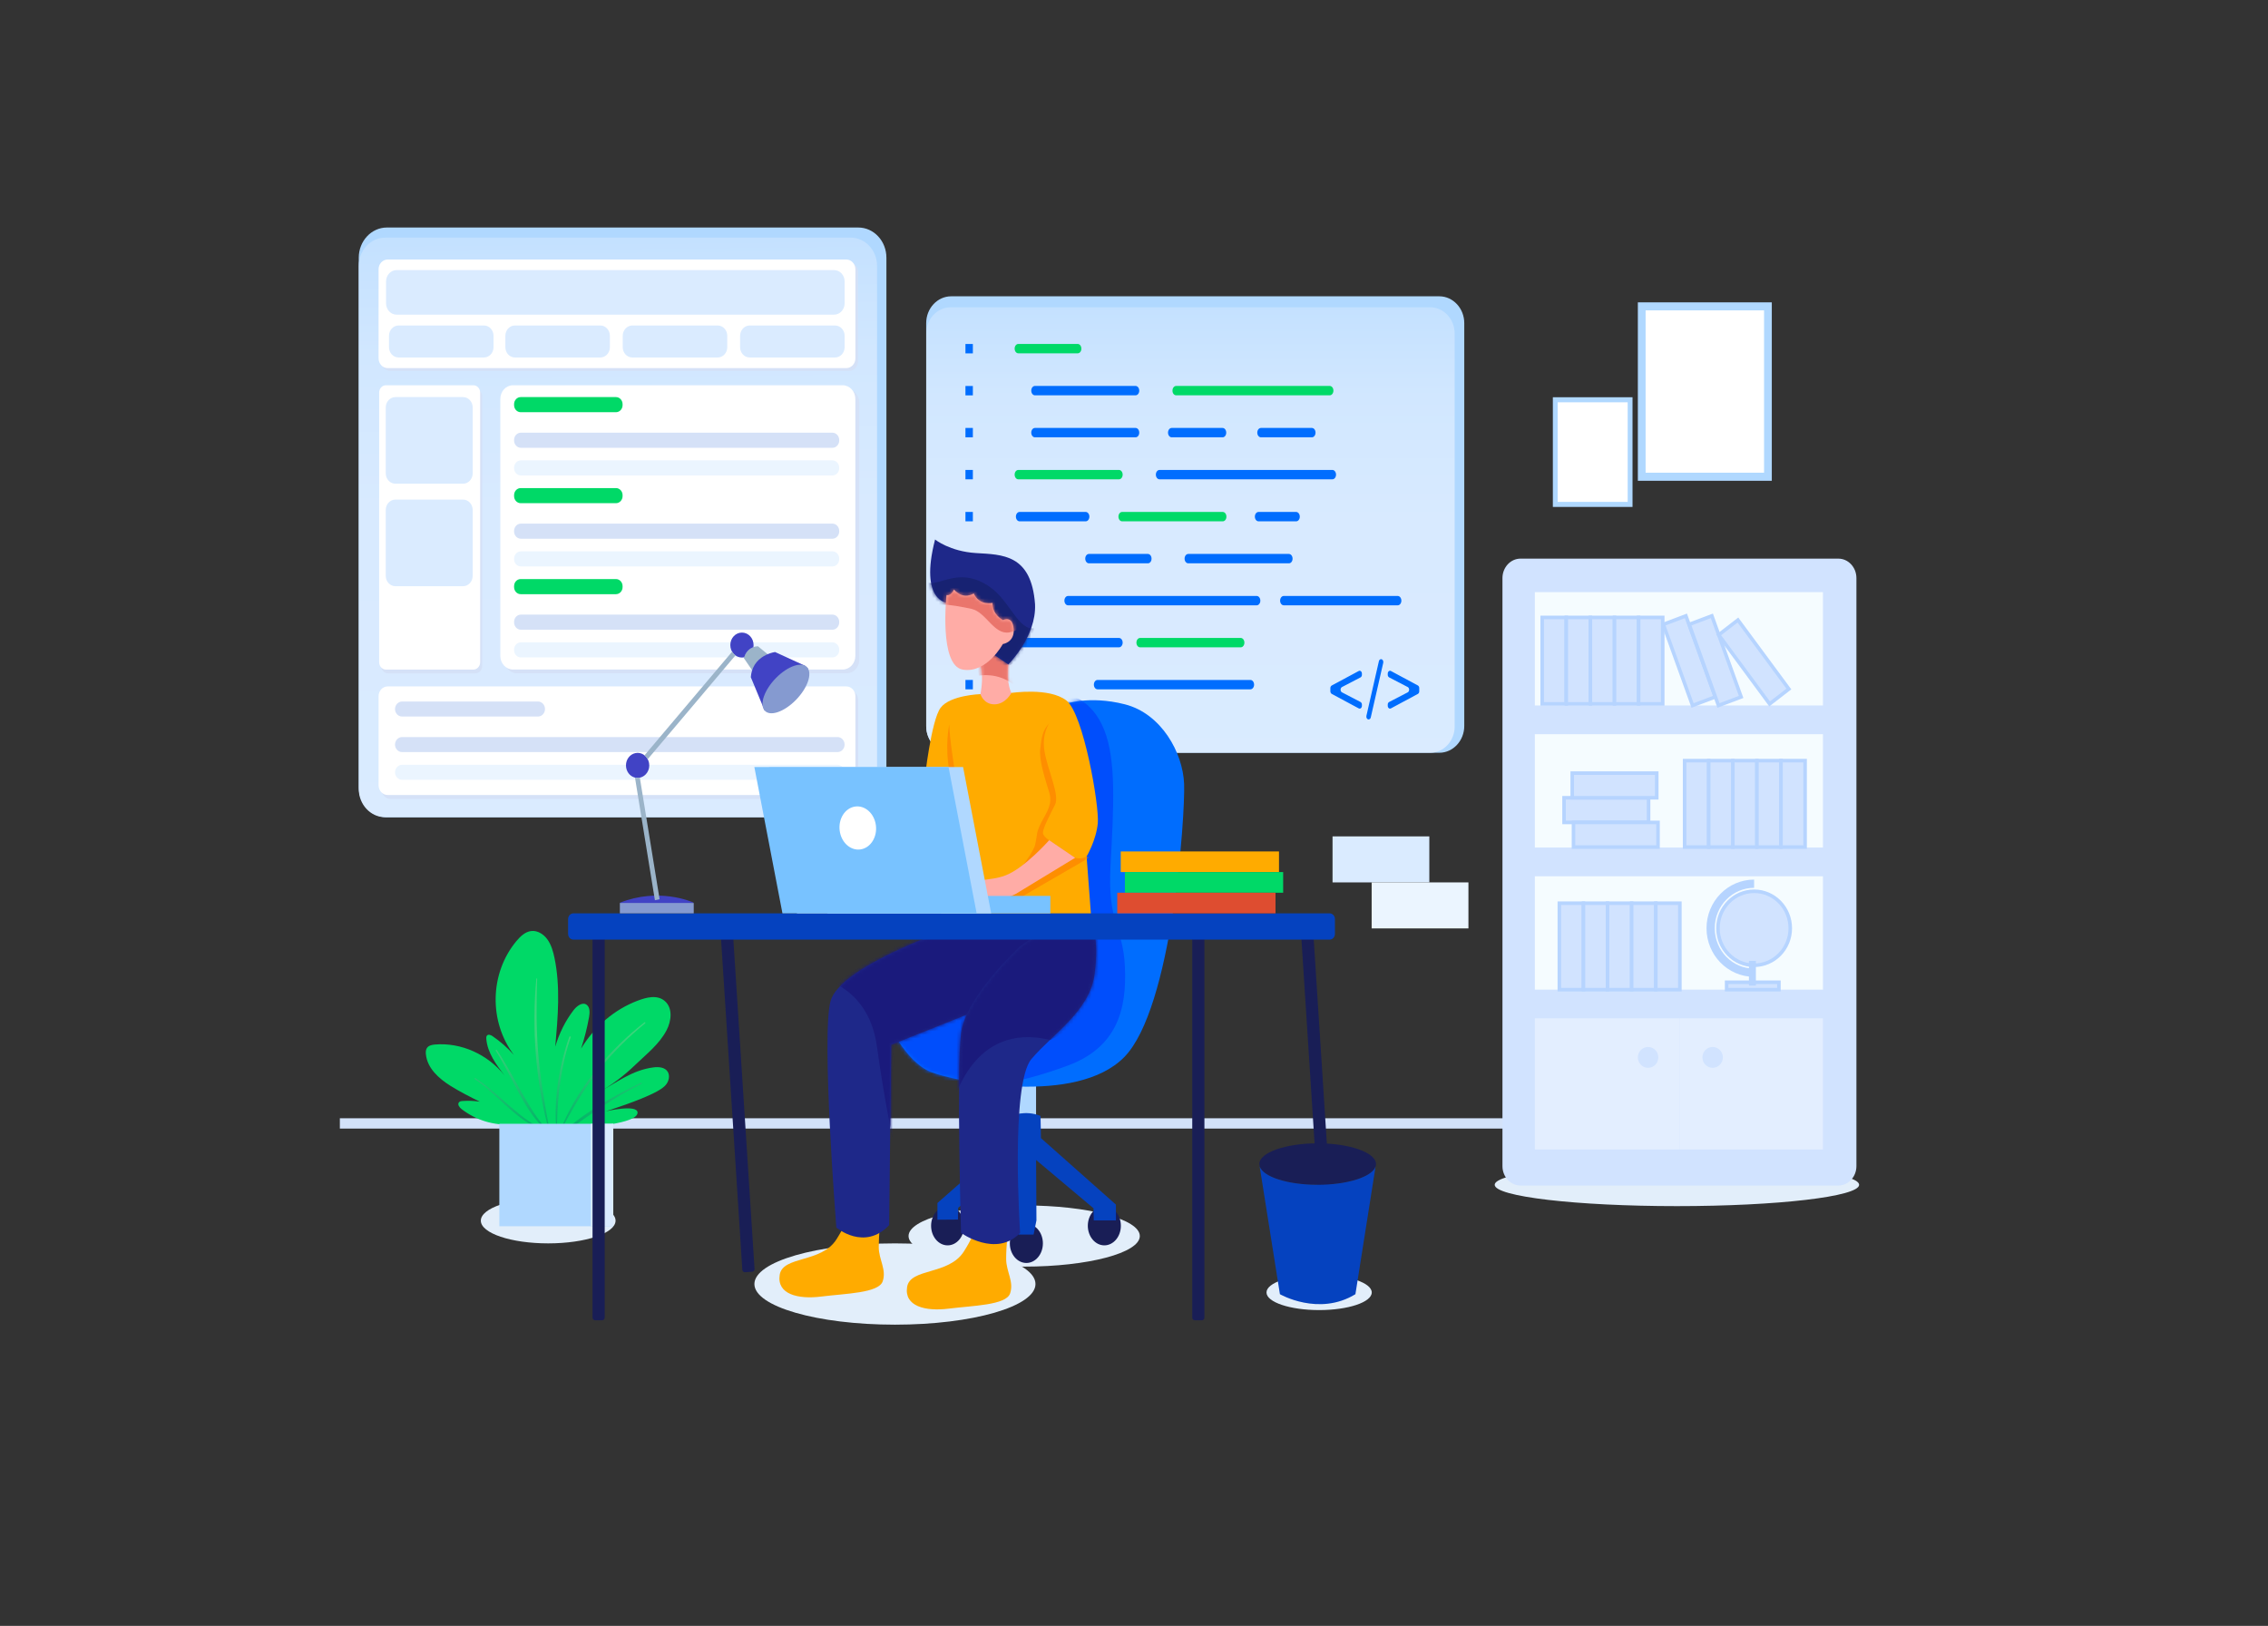 <svg width="639" height="458" viewBox="0 0 639 458" fill="none" xmlns="http://www.w3.org/2000/svg">
<rect x="0" y="0" width="639" height="458" fill="#333333" stroke="none"/>
<path d="M459.957 111.902H437.51V142.802H459.957V111.902Z" fill="#B0D8FF"/>
<path d="M458.592 113.326H438.862V141.378H458.592V113.326Z" fill="white"/>
<path d="M499.198 85.17H461.459V135.433H499.198V85.17Z" fill="#B0D8FF"/>
<path d="M497.014 87.431H463.644V133.158H497.014V87.431Z" fill="white"/>
<path d="M108.999 64.091H241.823C246.192 64.091 249.742 67.893 249.742 72.605V221.704C249.742 226.402 246.206 230.218 241.823 230.218H108.999C104.629 230.218 101.079 226.416 101.079 221.704V72.605C101.079 67.907 104.629 64.091 108.999 64.091Z" fill="#B0D8FF"/>
<path d="M108.507 66.939H239.68C243.789 66.939 247.107 70.52 247.107 74.924V222.218C247.107 226.637 243.776 230.204 239.68 230.204H108.507C104.397 230.204 101.079 226.622 101.079 222.218V74.924C101.079 70.506 104.411 66.939 108.507 66.939Z" fill="url(#paint0_linear_623_83)"/>
<path d="M109.968 73.897H239.174C240.594 73.897 241.741 75.13 241.741 76.656V101.729C241.741 103.256 240.594 104.489 239.174 104.489H109.968C108.548 104.489 107.401 103.256 107.401 101.729V76.656C107.415 75.13 108.562 73.897 109.968 73.897Z" fill="#D5E1F7"/>
<path d="M109.231 73.104H238.437C239.857 73.104 241.004 74.337 241.004 75.864V100.936C241.004 102.463 239.857 103.696 238.437 103.696H109.231C107.811 103.696 106.664 102.463 106.664 100.936V75.849C106.664 74.337 107.811 73.104 109.231 73.104Z" fill="white"/>
<path d="M110.036 194.459H239.243C240.663 194.459 241.81 195.692 241.81 197.219V222.291C241.81 223.818 240.663 225.051 239.243 225.051H110.036C108.616 225.051 107.469 223.818 107.469 222.291V197.219C107.469 195.692 108.616 194.459 110.036 194.459Z" fill="#D5E1F7"/>
<path d="M109.231 193.358H238.437C239.857 193.358 241.004 194.591 241.004 196.118V221.191C241.004 222.717 239.857 223.95 238.437 223.95H109.231C107.811 223.95 106.664 222.717 106.664 221.191V196.118C106.664 194.591 107.811 193.358 109.231 193.358Z" fill="white"/>
<path d="M113.272 197.615H151.585C152.677 197.615 153.551 198.569 153.551 199.729C153.551 200.903 152.664 201.843 151.585 201.843H113.272C112.18 201.843 111.292 200.889 111.292 199.729C111.306 198.569 112.194 197.615 113.272 197.615Z" fill="#D5E1F7"/>
<path d="M113.272 207.627H235.993C237.085 207.627 237.959 208.581 237.959 209.741C237.959 210.915 237.072 211.854 235.993 211.854H113.272C112.18 211.854 111.292 210.9 111.292 209.741C111.306 208.581 112.194 207.627 113.272 207.627Z" fill="#D5E1F7"/>
<path d="M113.272 215.436H235.993C237.085 215.436 237.959 216.39 237.959 217.55C237.959 218.724 237.072 219.664 235.993 219.664H113.272C112.18 219.664 111.292 218.71 111.292 217.55C111.306 216.39 112.194 215.436 113.272 215.436Z" fill="#EBF5FF"/>
<path d="M135.856 111.638V187.619C135.856 188.749 134.996 189.674 133.944 189.674H109.313C108.261 189.674 107.401 188.749 107.401 187.619V111.638C107.401 110.507 108.261 109.582 109.313 109.582H133.944C134.996 109.582 135.856 110.507 135.856 111.638Z" fill="#D5E1F7"/>
<path d="M135.282 110.581V186.562C135.282 187.692 134.422 188.617 133.371 188.617H108.739C107.688 188.617 106.828 187.692 106.828 186.562V110.581C106.828 109.45 107.688 108.525 108.739 108.525H133.371C134.422 108.525 135.282 109.45 135.282 110.581Z" fill="white"/>
<path d="M242.096 113.428V185.813C242.096 187.941 240.499 189.659 238.519 189.659H145.646C143.666 189.659 142.068 187.941 142.068 185.813V113.428C142.068 111.3 143.666 109.582 145.646 109.582H238.519C240.499 109.582 242.096 111.315 242.096 113.428Z" fill="#D5E1F7"/>
<path d="M240.99 112.371V184.756C240.99 186.885 239.393 188.602 237.413 188.602H144.54C142.56 188.602 140.962 186.885 140.962 184.756V112.371C140.962 110.243 142.56 108.525 144.54 108.525H237.413C239.393 108.525 240.99 110.258 240.99 112.371Z" fill="white"/>
<path d="M146.697 111.858H173.554C174.578 111.858 175.411 112.753 175.411 113.854V114.118C175.411 115.219 174.578 116.115 173.554 116.115H146.697C145.673 116.115 144.84 115.219 144.84 114.118V113.854C144.84 112.753 145.673 111.858 146.697 111.858Z" fill="#00D967"/>
<path d="M146.752 121.884H234.532C235.583 121.884 236.444 122.809 236.444 123.939V124.086C236.444 125.216 235.583 126.141 234.532 126.141H146.752C145.7 126.141 144.84 125.216 144.84 124.086V123.939C144.84 122.794 145.7 121.884 146.752 121.884Z" fill="#D5E1F7"/>
<path d="M146.752 129.679H234.532C235.583 129.679 236.444 130.603 236.444 131.734V131.881C236.444 133.011 235.583 133.936 234.532 133.936H146.752C145.7 133.936 144.84 133.011 144.84 131.881V131.734C144.84 130.603 145.7 129.679 146.752 129.679Z" fill="#EBF5FF"/>
<path d="M146.697 137.488H173.554C174.578 137.488 175.411 138.384 175.411 139.484V139.749C175.411 140.85 174.578 141.745 173.554 141.745H146.697C145.673 141.745 144.84 140.85 144.84 139.749V139.484C144.84 138.384 145.673 137.488 146.697 137.488Z" fill="#00D967"/>
<path d="M146.752 147.499H234.532C235.583 147.499 236.444 148.424 236.444 149.555V149.701C236.444 150.832 235.583 151.757 234.532 151.757H146.752C145.7 151.757 144.84 150.832 144.84 149.701V149.555C144.84 148.424 145.7 147.499 146.752 147.499Z" fill="#D5E1F7"/>
<path d="M146.752 155.309H234.532C235.583 155.309 236.444 156.234 236.444 157.364V157.511C236.444 158.641 235.583 159.566 234.532 159.566H146.752C145.7 159.566 144.84 158.641 144.84 157.511V157.364C144.84 156.234 145.7 155.309 146.752 155.309Z" fill="#EBF5FF"/>
<path d="M146.697 163.118H173.554C174.578 163.118 175.411 164.014 175.411 165.115V165.379C175.411 166.48 174.578 167.376 173.554 167.376H146.697C145.673 167.376 144.84 166.48 144.84 165.379V165.115C144.84 163.999 145.673 163.118 146.697 163.118Z" fill="#00D967"/>
<path d="M146.752 173.13H234.532C235.583 173.13 236.444 174.055 236.444 175.185V175.332C236.444 176.462 235.583 177.387 234.532 177.387H146.752C145.7 177.387 144.84 176.462 144.84 175.332V175.185C144.84 174.04 145.7 173.13 146.752 173.13Z" fill="#D5E1F7"/>
<path d="M146.752 180.939H234.532C235.583 180.939 236.444 181.864 236.444 182.994V183.141C236.444 184.272 235.583 185.196 234.532 185.196H146.752C145.7 185.196 144.84 184.272 144.84 183.141V182.994C144.84 181.849 145.7 180.939 146.752 180.939Z" fill="#EBF5FF"/>
<path d="M111.402 111.858H130.462C131.964 111.858 133.18 113.164 133.18 114.779V133.334C133.18 134.949 131.964 136.255 130.462 136.255H111.402C109.9 136.255 108.685 134.949 108.685 133.334V114.779C108.685 113.179 109.9 111.858 111.402 111.858Z" fill="#DAEBFF"/>
<path d="M111.402 140.732H130.462C131.964 140.732 133.18 142.039 133.18 143.653V162.208C133.18 163.823 131.964 165.13 130.462 165.13H111.402C109.9 165.13 108.685 163.823 108.685 162.208V143.653C108.685 142.039 109.9 140.732 111.402 140.732Z" fill="#DAEBFF"/>
<path d="M145.086 91.688H169.13C170.618 91.688 171.834 92.98 171.834 94.595V97.795C171.834 99.395 170.632 100.701 169.13 100.701H145.086C143.598 100.701 142.382 99.409 142.382 97.795V94.595C142.382 92.995 143.584 91.688 145.086 91.688Z" fill="#DAEBFF"/>
<path d="M112.303 91.688H136.347C137.836 91.688 139.051 92.98 139.051 94.595V97.795C139.051 99.395 137.849 100.701 136.347 100.701H112.303C110.815 100.701 109.599 99.409 109.599 97.795V94.595C109.599 92.995 110.801 91.688 112.303 91.688Z" fill="#DAEBFF"/>
<path d="M178.155 91.688H202.2C203.688 91.688 204.903 92.98 204.903 94.595V97.795C204.903 99.395 203.702 100.701 202.2 100.701H178.155C176.667 100.701 175.452 99.409 175.452 97.795V94.595C175.452 92.995 176.667 91.688 178.155 91.688Z" fill="#DAEBFF"/>
<path d="M211.225 91.688H235.269C236.758 91.688 237.973 92.98 237.973 94.595V97.795C237.973 99.395 236.771 100.701 235.269 100.701H211.225C209.737 100.701 208.521 99.409 208.521 97.795V94.595C208.535 92.995 209.737 91.688 211.225 91.688Z" fill="#DAEBFF"/>
<path d="M111.743 76.084H234.996C236.648 76.084 237.973 77.522 237.973 79.284V85.435C237.973 87.211 236.635 88.635 234.996 88.635H111.743C110.091 88.635 108.766 87.196 108.766 85.435V79.299C108.766 77.522 110.091 76.084 111.743 76.084Z" fill="#DAEBFF"/>
<path d="M252.146 373.153C274.014 373.153 291.742 368.026 291.742 361.703C291.742 355.379 274.014 350.253 252.146 350.253C230.277 350.253 212.549 355.379 212.549 361.703C212.549 368.026 230.277 373.153 252.146 373.153Z" fill="#E2EEFA"/>
<path d="M154.452 350.253C164.934 350.253 173.431 347.387 173.431 343.852C173.431 340.318 164.934 337.452 154.452 337.452C143.97 337.452 135.473 340.318 135.473 343.852C135.473 347.387 143.97 350.253 154.452 350.253Z" fill="#E2EEFA"/>
<path d="M288.56 356.8C306.553 356.8 321.138 352.942 321.138 348.183C321.138 343.424 306.553 339.566 288.56 339.566C270.568 339.566 255.982 343.424 255.982 348.183C255.982 352.942 270.568 356.8 288.56 356.8Z" fill="#E2EEFA"/>
<path d="M472.464 339.757C500.817 339.757 523.802 337.069 523.802 333.753C523.802 330.437 500.817 327.749 472.464 327.749C444.11 327.749 421.125 330.437 421.125 333.753C421.125 337.069 444.11 339.757 472.464 339.757Z" fill="#E2EEFA"/>
<path d="M371.658 369.042C379.847 369.042 386.486 366.821 386.486 364.081C386.486 361.34 379.847 359.119 371.658 359.119C363.468 359.119 356.83 361.34 356.83 364.081C356.83 366.821 363.468 369.042 371.658 369.042Z" fill="#E2EEFA"/>
<path d="M500.973 315.007H95.754V317.914H500.973V315.007Z" fill="#D3E2F9"/>
<path d="M428.403 157.364H517.945C520.758 157.364 523.038 159.816 523.038 162.84V328.483C523.038 331.507 520.758 333.958 517.945 333.958H428.403C425.59 333.958 423.31 331.507 423.31 328.483V162.84C423.324 159.816 425.59 157.364 428.403 157.364Z" fill="#D1E3FF"/>
<path d="M473.174 286.867H432.431V323.8H473.174V286.867Z" fill="#E3EEFF"/>
<path d="M513.603 286.867H473.174V323.8H513.603V286.867Z" fill="#E3EEFF"/>
<path d="M513.603 166.803H432.431V198.731H513.603V166.803Z" fill="#F5FCFF"/>
<path d="M513.603 206.819H432.431V238.747H513.603V206.819Z" fill="#F5FCFF"/>
<path d="M513.603 246.85H432.431V278.778H513.603V246.85Z" fill="#F5FCFF"/>
<path d="M464.34 300.797C465.931 300.797 467.221 299.483 467.221 297.861C467.221 296.24 465.931 294.926 464.34 294.926C462.749 294.926 461.459 296.24 461.459 297.861C461.459 299.483 462.749 300.797 464.34 300.797Z" fill="#D1E3FF"/>
<path d="M482.527 300.797C484.118 300.797 485.408 299.483 485.408 297.861C485.408 296.24 484.118 294.926 482.527 294.926C480.936 294.926 479.646 296.24 479.646 297.861C479.646 299.483 480.936 300.797 482.527 300.797Z" fill="#D1E3FF"/>
<path d="M441.292 173.923H434.506V198.276H441.292V173.923Z" fill="#D1E3FF" stroke="#B6D4FF" stroke-miterlimit="10"/>
<path d="M448.078 173.923H441.292V198.276H448.078V173.923Z" fill="#D1E3FF" stroke="#B6D4FF" stroke-miterlimit="10"/>
<path d="M454.878 173.923H448.092V198.276H454.878V173.923Z" fill="#D1E3FF" stroke="#B6D4FF" stroke-miterlimit="10"/>
<path d="M461.664 173.923H454.878V198.276H461.664V173.923Z" fill="#D1E3FF" stroke="#B6D4FF" stroke-miterlimit="10"/>
<path d="M468.463 173.923H461.677V198.276H468.463V173.923Z" fill="#D1E3FF" stroke="#B6D4FF" stroke-miterlimit="10"/>
<path d="M481.421 214.262H474.635V238.615H481.421V214.262Z" fill="#D1E3FF" stroke="#B6D4FF" stroke-miterlimit="10"/>
<path d="M488.207 214.262H481.421V238.615H488.207V214.262Z" fill="#D1E3FF" stroke="#B6D4FF" stroke-miterlimit="10"/>
<path d="M464.477 224.728H440.664V231.672H464.477V224.728Z" fill="#D1E3FF" stroke="#B6D4FF" stroke-miterlimit="10"/>
<path d="M466.784 217.785H442.972V224.728H466.784V217.785Z" fill="#D1E3FF" stroke="#B6D4FF" stroke-miterlimit="10"/>
<path d="M467.139 231.672H443.327V238.615H467.139V231.672Z" fill="#D1E3FF" stroke="#B6D4FF" stroke-miterlimit="10"/>
<path d="M495.006 214.262H488.22V238.615H495.006V214.262Z" fill="#D1E3FF" stroke="#B6D4FF" stroke-miterlimit="10"/>
<path d="M501.792 214.262H495.006V238.615H501.792V214.262Z" fill="#D1E3FF" stroke="#B6D4FF" stroke-miterlimit="10"/>
<path d="M508.578 214.262H501.792V238.615H508.578V214.262Z" fill="#D1E3FF" stroke="#B6D4FF" stroke-miterlimit="10"/>
<path d="M446.126 254.425H439.34V278.778H446.126V254.425Z" fill="#D1E3FF" stroke="#B6D4FF" stroke-miterlimit="10"/>
<path d="M452.912 254.425H446.126V278.778H452.912V254.425Z" fill="#D1E3FF" stroke="#B6D4FF" stroke-miterlimit="10"/>
<path d="M459.711 254.425H452.925V278.778H459.711V254.425Z" fill="#D1E3FF" stroke="#B6D4FF" stroke-miterlimit="10"/>
<path d="M466.497 254.425H459.711V278.778H466.497V254.425Z" fill="#D1E3FF" stroke="#B6D4FF" stroke-miterlimit="10"/>
<path d="M473.297 254.425H466.511V278.778H473.297V254.425Z" fill="#D1E3FF" stroke="#B6D4FF" stroke-miterlimit="10"/>
<path d="M483.25 196.323L476.874 198.731L468.627 175.89L474.99 173.482L483.25 196.323Z" fill="#D1E3FF" stroke="#B6D4FF" stroke-miterlimit="10"/>
<path d="M490.555 196.323L484.179 198.731L475.932 175.89L482.308 173.482L490.555 196.323Z" fill="#D1E3FF" stroke="#B6D4FF" stroke-miterlimit="10"/>
<path d="M504.004 194.092L498.584 198.291L484.234 178.84L489.654 174.657L504.004 194.092Z" fill="#D1E3FF" stroke="#B6D4FF" stroke-miterlimit="10"/>
<path d="M494.215 271.908C499.84 271.908 504.4 267.242 504.4 261.486C504.4 255.73 499.84 251.063 494.215 251.063C488.589 251.063 484.029 255.73 484.029 261.486C484.029 267.242 488.589 271.908 494.215 271.908Z" fill="#D1E3FF" stroke="#B6D4FF" stroke-miterlimit="10"/>
<path d="M494.215 274.007C487.442 274.007 481.967 268.4 481.967 261.471C481.967 254.542 487.456 248.935 494.215 248.935" stroke="#B6D4FF" stroke-width="2.32" stroke-miterlimit="10"/>
<path d="M501.205 276.694H486.473V278.778H501.205V276.694Z" fill="#D1E3FF" stroke="#B6D4FF" stroke-miterlimit="10"/>
<path d="M494.215 271.174H493.259V277.134H494.215V271.174Z" fill="#D1E3FF" stroke="#B6D4FF" stroke-miterlimit="10"/>
<path d="M164.897 317.503C164.897 317.503 179.616 316.651 179.63 313.436C179.644 310.941 170.646 313.055 170.646 313.055C170.646 313.055 180.49 309.987 185.037 307.477C186.034 306.919 187.058 306.332 187.754 305.392C188.45 304.453 188.751 303.058 188.191 302.016C187.426 300.607 185.583 300.489 184.081 300.68C178.019 301.473 173.759 304.952 168.311 307.902C172.311 305.744 175.861 302.985 179.179 299.784C182.238 296.849 185.801 294.089 187.836 290.155C189.119 287.689 189.625 284.048 187.358 282.037C185.16 280.07 182.019 280.995 179.603 281.905C173.131 284.356 167.451 289.201 163.723 295.381C164.679 292.489 165.43 289.524 165.962 286.5C166.181 285.281 166.249 283.784 165.321 283.065C164.106 282.14 162.494 283.387 161.552 284.621C159.258 287.645 157.538 291.094 156.446 294.823C157.183 286.514 157.92 278.044 156.241 269.912C155.859 268.047 155.326 266.168 154.247 264.656C153.169 263.144 151.435 262.058 149.673 262.264C148.008 262.455 146.629 263.732 145.509 265.082C137.972 274.139 137.672 287.733 144.785 297.172C142.983 295.146 140.962 293.37 138.764 291.872C138.272 291.535 137.549 291.256 137.18 291.74C136.989 291.99 136.989 292.342 137.016 292.665C137.358 296.614 139.815 299.917 142.177 302.97C137.399 296.966 129.875 293.619 122.543 294.236C121.656 294.309 120.659 294.515 120.208 295.351C119.949 295.836 119.935 296.408 119.99 296.966C120.386 300.929 123.636 303.792 126.831 305.818C129.52 307.506 132.347 308.93 135.173 310.339C133.562 310.089 131.923 310.031 130.285 310.148C129.916 310.178 129.493 310.236 129.275 310.559C128.851 311.161 129.452 311.968 130.026 312.409C134.163 315.594 139.201 317.121 144.266 316.71" fill="#00D967"/>
<path opacity="0.45" d="M181.596 287.967C181.774 287.821 181.951 288.144 181.774 288.276C177.09 292.063 172.789 296.364 168.939 301.12C165.075 305.935 161.989 311.19 158.972 316.637C158.931 316.725 158.821 316.739 158.74 316.695C158.671 316.651 158.644 316.548 158.671 316.475C163.696 305.187 172.23 295.249 181.596 287.967ZM160.419 292.048C157.729 299.447 156.118 308.783 156.651 316.754C156.651 316.842 156.719 316.915 156.801 316.901C156.883 316.901 156.951 316.827 156.937 316.739C157.06 308.724 158.166 299.74 160.801 292.21C160.897 291.975 160.515 291.814 160.419 292.048ZM151.107 275.695C149.837 289.289 150.861 303.777 154.247 316.959C154.302 317.18 154.602 317.062 154.561 316.857C153.278 309.943 152.117 303.043 151.585 296.012C151.066 289.245 151.121 282.507 151.339 275.725C151.326 275.578 151.121 275.563 151.107 275.695ZM139.679 295.997C143.475 301.796 147.68 312.526 152.677 317.209C152.773 317.268 152.896 317.238 152.964 317.136C153.005 317.062 153.005 316.959 152.95 316.886C148.445 311.557 144.021 301.561 139.979 295.792C139.843 295.601 139.529 295.792 139.679 295.997ZM180.613 304.996C173.076 308.651 165.321 312.937 158.931 318.648C158.74 318.824 158.931 319.191 159.149 319.029C166.181 314.009 172.981 309.077 180.709 305.333C180.9 305.231 180.804 304.893 180.613 304.996ZM133.767 303.997C139.256 307.521 145.113 315.036 151.093 317.503C151.285 317.576 151.435 317.297 151.244 317.194C145.454 314.141 139.529 307.139 133.917 303.689C133.739 303.572 133.576 303.88 133.767 303.997Z" fill="url(#paint1_linear_623_83)"/>
<path d="M172.789 316.563H140.689V345.423H172.789V316.563Z" fill="#B0D8FF"/>
<path d="M172.789 316.563H166.481V345.423H172.789V316.563Z" fill="#DAEBFF"/>
<path d="M267.984 83.468H405.519C409.397 83.468 412.551 86.859 412.551 91.028V204.485C412.551 208.654 409.397 212.045 405.519 212.045H267.984C264.106 212.045 260.952 208.654 260.952 204.485V91.028C260.952 86.859 264.106 83.468 267.984 83.468Z" fill="#B0D8FF"/>
<path d="M267.847 86.565H402.966C406.762 86.565 409.847 89.882 409.847 93.963V204.647C409.847 208.728 406.762 212.045 402.966 212.045H267.847C264.052 212.045 260.966 208.728 260.966 204.647V93.963C260.952 89.882 264.038 86.565 267.847 86.565Z" fill="url(#paint2_linear_623_83)"/>
<path d="M303.634 99.527H286.908C286.335 99.527 285.87 98.94 285.87 98.206C285.87 97.472 286.335 96.885 286.908 96.885H303.634C304.208 96.885 304.672 97.472 304.672 98.206C304.685 98.94 304.221 99.527 303.634 99.527Z" fill="#00D967"/>
<path d="M319.937 111.359H291.592C291.018 111.359 290.554 110.771 290.554 110.037C290.554 109.303 291.018 108.716 291.592 108.716H319.937C320.51 108.716 320.975 109.303 320.975 110.037C320.988 110.771 320.51 111.359 319.937 111.359Z" fill="#006DFE"/>
<path d="M331.379 111.359H374.648C375.221 111.359 375.686 110.771 375.686 110.037C375.686 109.303 375.221 108.716 374.648 108.716H331.379C330.805 108.716 330.341 109.303 330.341 110.037C330.327 110.771 330.792 111.359 331.379 111.359Z" fill="#00D967"/>
<path d="M319.937 123.19H291.592C291.018 123.19 290.554 122.603 290.554 121.869C290.554 121.135 291.018 120.548 291.592 120.548H319.937C320.51 120.548 320.975 121.135 320.975 121.869C320.988 122.603 320.51 123.19 319.937 123.19Z" fill="#006DFE"/>
<path d="M315.267 135.022H286.908C286.335 135.022 285.87 134.435 285.87 133.701C285.87 132.967 286.335 132.38 286.908 132.38H315.267C315.841 132.38 316.305 132.967 316.305 133.701C316.305 134.435 315.841 135.022 315.267 135.022Z" fill="#00D967"/>
<path d="M375.385 135.022H326.696C326.122 135.022 325.658 134.435 325.658 133.701C325.658 132.967 326.122 132.38 326.696 132.38H375.385C375.959 132.38 376.423 132.967 376.423 133.701C376.423 134.435 375.959 135.022 375.385 135.022Z" fill="#006DFE"/>
<path d="M344.446 123.19H330.123C329.549 123.19 329.085 122.603 329.085 121.869C329.085 121.135 329.549 120.548 330.123 120.548H344.446C345.019 120.548 345.483 121.135 345.483 121.869C345.497 122.603 345.033 123.19 344.446 123.19Z" fill="#006DFE"/>
<path d="M369.61 123.19H355.273C354.7 123.19 354.235 122.603 354.235 121.869C354.235 121.135 354.7 120.548 355.273 120.548H369.61C370.183 120.548 370.647 121.135 370.647 121.869C370.647 122.603 370.183 123.19 369.61 123.19Z" fill="#006DFE"/>
<path d="M305.887 146.854H287.263C286.69 146.854 286.226 146.266 286.226 145.532C286.226 144.798 286.69 144.211 287.263 144.211H305.887C306.461 144.211 306.925 144.798 306.925 145.532C306.925 146.266 306.461 146.854 305.887 146.854Z" fill="#006DFE"/>
<path d="M344.5 146.854H316.155C315.581 146.854 315.117 146.266 315.117 145.532C315.117 144.798 315.581 144.211 316.155 144.211H344.5C345.074 144.211 345.538 144.798 345.538 145.532C345.551 146.266 345.087 146.854 344.5 146.854Z" fill="#00D967"/>
<path d="M365.186 146.854H354.59C354.017 146.854 353.553 146.266 353.553 145.532C353.553 144.798 354.017 144.211 354.59 144.211H365.172C365.746 144.211 366.21 144.798 366.21 145.532C366.223 146.266 365.759 146.854 365.186 146.854Z" fill="#006DFE"/>
<path d="M323.419 158.685H306.802C306.228 158.685 305.764 158.098 305.764 157.364C305.764 156.63 306.228 156.043 306.802 156.043H323.405C323.978 156.043 324.443 156.63 324.443 157.364C324.456 158.098 323.992 158.685 323.419 158.685Z" fill="#006DFE"/>
<path d="M363.151 158.685H334.792C334.219 158.685 333.755 158.098 333.755 157.364C333.755 156.63 334.219 156.043 334.792 156.043H363.138C363.711 156.043 364.175 156.63 364.175 157.364C364.189 158.098 363.725 158.685 363.151 158.685Z" fill="#006DFE"/>
<path d="M354.058 170.517H300.931C300.357 170.517 299.893 169.93 299.893 169.196C299.893 168.462 300.357 167.875 300.931 167.875H354.058C354.631 167.875 355.096 168.462 355.096 169.196C355.109 169.93 354.631 170.517 354.058 170.517Z" fill="#006DFE"/>
<path d="M393.791 170.517H361.704C361.131 170.517 360.666 169.93 360.666 169.196C360.666 168.462 361.131 167.875 361.704 167.875H393.791C394.364 167.875 394.828 168.462 394.828 169.196C394.842 169.93 394.364 170.517 393.791 170.517Z" fill="#006DFE"/>
<path d="M315.267 182.349H286.908C286.335 182.349 285.87 181.761 285.87 181.027C285.87 180.293 286.335 179.706 286.908 179.706H315.267C315.841 179.706 316.305 180.293 316.305 181.027C316.305 181.747 315.841 182.349 315.267 182.349Z" fill="#006DFE"/>
<path d="M349.566 182.349H321.22C320.647 182.349 320.183 181.761 320.183 181.027C320.183 180.293 320.647 179.706 321.22 179.706H349.566C350.139 179.706 350.603 180.293 350.603 181.027C350.617 181.747 350.153 182.349 349.566 182.349Z" fill="#00D967"/>
<path d="M352.297 194.18H309.232C308.659 194.18 308.195 193.593 308.195 192.859C308.195 192.125 308.659 191.538 309.232 191.538H352.297C352.87 191.538 353.334 192.125 353.334 192.859C353.348 193.578 352.87 194.18 352.297 194.18Z" fill="#006DFE"/>
<path d="M274.101 96.899H272.012V99.542H274.101V96.899Z" fill="#006DFE"/>
<path d="M274.101 108.731H272.012V111.373H274.101V108.731Z" fill="#006DFE"/>
<path d="M274.101 120.548H272.012V123.19H274.101V120.548Z" fill="#006DFE"/>
<path d="M274.101 132.38H272.012V135.022H274.101V132.38Z" fill="#006DFE"/>
<path d="M274.101 144.211H272.012V146.854H274.101V144.211Z" fill="#006DFE"/>
<path d="M274.101 156.043H272.012V158.685H274.101V156.043Z" fill="#006DFE"/>
<path d="M274.101 161.959H272.012V164.601H274.101V161.959Z" fill="#006DFE"/>
<path d="M274.101 167.875H272.012V170.517H274.101V167.875Z" fill="#006DFE"/>
<path d="M274.101 173.79H272.012V176.433H274.101V173.79Z" fill="#006DFE"/>
<path d="M274.101 179.706H272.012V182.349H274.101V179.706Z" fill="#006DFE"/>
<path d="M274.101 185.622H272.012V188.264H274.101V185.622Z" fill="#006DFE"/>
<path d="M274.101 191.538H272.012V194.18H274.101V191.538Z" fill="#006DFE"/>
<path d="M274.101 197.454H272.012V200.096H274.101V197.454Z" fill="#006DFE"/>
<path d="M382.826 199.553L375.221 195.472C374.976 195.325 374.825 195.032 374.825 194.723V193.843C374.812 193.534 374.962 193.255 375.221 193.094L382.826 189.013C383.25 188.793 383.714 189.175 383.714 189.762V190.07C383.728 190.378 383.577 190.672 383.318 190.819L378.102 193.534C377.57 193.813 377.57 194.753 378.102 195.032L383.318 197.747C383.564 197.894 383.728 198.188 383.714 198.496V198.804C383.714 199.391 383.25 199.788 382.826 199.553Z" fill="#006DFE"/>
<path d="M389.722 186.708L386.213 202.078C386.158 202.401 385.912 202.65 385.598 202.665C385.175 202.665 384.861 202.151 384.984 201.637L388.493 186.268C388.547 185.945 388.793 185.696 389.107 185.681C389.531 185.681 389.845 186.195 389.722 186.708Z" fill="#006DFE"/>
<path d="M399.484 195.472L391.879 199.553C391.456 199.773 390.991 199.391 390.991 198.804V198.496C390.978 198.188 391.128 197.894 391.387 197.747L396.617 195.032C397.149 194.753 397.149 193.813 396.617 193.534L391.387 190.819C391.142 190.672 390.978 190.378 390.991 190.07V189.762C390.991 189.189 391.456 188.793 391.879 189.013L399.484 193.094C399.73 193.241 399.88 193.534 399.866 193.843V194.723C399.88 195.032 399.73 195.325 399.484 195.472Z" fill="#006DFE"/>
<path d="M285.884 294.823V314.449H291.906V296.79C290.185 295.381 288.042 294.676 285.884 294.823Z" fill="#B0D8FF"/>
<mask id="mask0_623_83" style="mask-type:luminance" maskUnits="userSpaceOnUse" x="285" y="294" width="7" height="21">
<path d="M285.884 294.823V314.449H291.906V296.79C290.185 295.381 288.042 294.676 285.884 294.823Z" fill="white"/>
</mask>
<g mask="url(#mask0_623_83)">
<path opacity="0.34" d="M284.492 298.522C284.492 298.522 289.68 299.506 292.643 305.436C295.606 311.367 298.077 304.746 297.504 302.03C296.93 299.315 297.231 296.54 295.701 294.456C294.172 292.371 291.25 289.406 287.277 290.536C283.304 291.667 282.771 291.036 282.99 293.604C283.208 296.173 283.59 298.904 283.59 298.904" fill="black"/>
</g>
<path d="M266.987 350.81C269.559 350.81 271.643 348.339 271.643 345.291C271.643 342.243 269.559 339.771 266.987 339.771C264.416 339.771 262.331 342.243 262.331 345.291C262.331 348.339 264.416 350.81 266.987 350.81Z" fill="#191E56"/>
<path d="M293.831 350.253C293.831 353.306 291.742 355.772 289.175 355.772C286.608 355.772 284.519 353.291 284.519 350.253C284.519 347.214 286.608 344.733 289.175 344.733C291.742 344.733 293.831 347.199 293.831 350.253Z" fill="#191E56"/>
<path d="M315.8 345.291C315.8 348.344 313.711 350.81 311.144 350.81C308.577 350.81 306.488 348.33 306.488 345.291C306.488 342.252 308.577 339.771 311.144 339.771C313.711 339.771 315.8 342.238 315.8 345.291Z" fill="#191E56"/>
<path d="M284.792 314.347C284.792 314.347 288.847 312.57 293.162 314.347L293.285 320.6L314.407 339.331V343.779H308.167L308.085 340.359L291.919 326.765L292.015 343.779L291.209 347.772H287.004L286.226 343.823L286.048 327.25L269.964 340.226L269.896 343.544L264.12 343.588V338.876L284.833 320.688V316.93L284.792 314.347Z" fill="#0542BF"/>
<path d="M299.852 198.408C299.852 198.408 306.72 195.795 316.947 198.408C327.173 201.021 333.277 211.972 333.618 220.824C333.959 229.675 330.273 284.048 316.742 297.788C303.211 311.528 269.076 304.761 262.099 301.898C255.122 299.036 249.975 287.747 249.975 287.747L284.942 261.001L286.799 203.619L299.852 198.408Z" fill="#006DFE"/>
<mask id="mask1_623_83" style="mask-type:luminance" maskUnits="userSpaceOnUse" x="249" y="197" width="85" height="110">
<path d="M299.852 198.408C299.852 198.408 306.72 195.795 316.947 198.408C327.173 201.021 333.277 211.972 333.618 220.824C333.959 229.675 330.273 284.048 316.742 297.788C303.211 311.528 269.076 304.761 262.099 301.898C255.122 299.036 249.975 287.747 249.975 287.747L284.942 261.001L286.799 203.619L299.852 198.408Z" fill="white"/>
</mask>
<g mask="url(#mask1_623_83)">
<path d="M301.163 195.736C301.163 195.736 307.648 196.925 311.089 205.557C314.53 214.188 313.793 227.048 312.892 243.738C311.99 260.429 316.442 260.84 316.947 272.466C317.452 284.092 314.912 295.043 300.658 300.24C286.403 305.436 274.442 307.77 256.133 304.629L242.52 287.938L249.142 255.379C249.142 255.379 261.458 242.094 263 232.112C264.543 222.13 276.49 197.263 281.338 193.637C286.185 190.011 301.163 195.736 301.163 195.736Z" fill="#004EFC"/>
</g>
<path d="M277.05 195.604L276.217 195.531C276.217 195.531 267.697 195.81 265.021 199.362C262.345 202.915 260.515 219.605 260.515 219.605L265.799 262.352C265.799 262.352 268.981 268.37 285.133 268.37C301.286 268.37 307.648 261.266 307.648 261.266L306.147 241.257C306.147 241.257 308.85 236.721 309.301 231.863C309.751 227.004 305.286 201.08 300.453 197.322C295.619 193.564 284.928 195.193 284.928 195.193L277.05 195.604Z" fill="#FFAB00"/>
<mask id="mask2_623_83" style="mask-type:luminance" maskUnits="userSpaceOnUse" x="260" y="194" width="50" height="75">
<path d="M277.05 195.604L276.217 195.531C276.217 195.531 267.697 195.81 265.021 199.362C262.345 202.915 260.515 219.605 260.515 219.605L265.799 262.352C265.799 262.352 268.981 268.37 285.133 268.37C301.286 268.37 307.648 261.266 307.648 261.266L306.147 241.257C306.147 241.257 308.85 236.721 309.301 231.863C309.751 227.004 305.286 201.08 300.453 197.322C295.619 193.564 284.928 195.193 284.928 195.193L277.05 195.604Z" fill="white"/>
</mask>
<g mask="url(#mask2_623_83)">
<path d="M295.688 203.678C295.688 203.678 293.462 206.482 294.281 211.605C295.101 216.728 298.61 223.921 297.272 226.651C295.933 229.382 293.367 233.947 293.926 235.019C294.486 236.09 295.606 236.677 295.606 236.677L302.897 241.639C302.897 241.639 304.822 242.212 306.147 241.228L307.048 241.507L285.611 253.926L283.153 250.094C283.153 250.094 290.95 241.037 291.646 237.954C292.342 234.872 291.837 234.652 293.435 231.584C295.032 228.516 296.616 226.534 295.592 223.143C294.568 219.752 292.697 214.247 293.08 211.003C293.462 207.759 293.681 205.762 295.688 203.678Z" fill="#FE8E00"/>
<path d="M267.452 204.06C267.452 204.06 266.113 210.108 267.533 217.477L272.613 243.9L273.487 243.415C273.473 243.43 267.452 210.93 267.452 204.06Z" fill="#FE8E00"/>
</g>
<path d="M248.09 343.338C248.09 343.338 247.585 347.742 247.585 351.28C247.585 354.818 249.838 357.636 248.691 360.954C247.544 364.271 238.15 364.374 231.446 365.226C224.742 366.077 218.83 364.536 219.677 359.119C220.523 353.702 231.405 355.845 235.665 349.122C239.925 342.399 238.642 341.298 238.642 341.298L248.09 343.338Z" fill="#FFAB00"/>
<path d="M283.973 346.744C283.973 346.744 283.468 351.148 283.481 354.686C283.495 358.223 285.734 361.042 284.587 364.36C283.44 367.677 274.033 367.78 267.342 368.631C260.652 369.483 254.726 367.941 255.573 362.539C256.419 357.137 267.301 359.251 271.561 352.543C275.821 345.834 274.538 344.718 274.538 344.718L283.973 346.744Z" fill="#FFAB00"/>
<path d="M266.769 261.574L265.786 262.352C265.786 262.352 236.73 272.437 234.027 281.92C231.323 291.403 235.638 345.805 235.638 345.805C235.638 345.805 243.53 352.499 250.521 345.115L251.094 294.294L280.45 282.595L288.943 282.874C288.943 282.874 299.128 275.079 299.757 274.536C300.385 273.993 308.413 267.827 308.413 267.827L303.457 259.078L266.769 261.574Z" fill="#1E2889"/>
<mask id="mask3_623_83" style="mask-type:luminance" maskUnits="userSpaceOnUse" x="233" y="259" width="76" height="90">
<path d="M266.769 261.574L265.786 262.352C265.786 262.352 236.73 272.437 234.027 281.92C231.323 291.403 235.638 345.805 235.638 345.805C235.638 345.805 243.53 352.499 250.521 345.115L251.094 294.294L280.45 282.595L288.943 282.874C288.943 282.874 299.128 275.079 299.757 274.536C300.385 273.993 308.413 267.827 308.413 267.827L303.457 259.078L266.769 261.574Z" fill="white"/>
</mask>
<g mask="url(#mask3_623_83)">
<path d="M233.126 276.253C233.126 276.253 244.923 279.116 247.08 294.808C249.237 310.501 251.791 322.083 251.791 322.083L257.798 299.006L278.771 286.911L291.796 275.901L298.377 259.651L287.946 253.75L256.269 256.627L239.598 265.934L233.126 276.253Z" fill="#1A1A7C"/>
</g>
<path d="M287.413 266.594C287.413 266.594 272.053 280.686 270.769 291.08C269.472 301.473 270.769 347.302 270.769 347.302C270.769 347.302 280.668 354.407 287.413 347.302C287.413 347.302 284.614 305.451 290.595 298.331C296.575 291.212 307.13 284.782 308.413 274.257C309.696 263.732 307.648 261.266 307.648 261.266L297.449 259.489L287.413 266.594Z" fill="#1E2889"/>
<mask id="mask4_623_83" style="mask-type:luminance" maskUnits="userSpaceOnUse" x="270" y="259" width="39" height="92">
<path d="M287.413 266.594C287.413 266.594 272.053 280.686 270.769 291.08C269.472 301.473 270.769 347.302 270.769 347.302C270.769 347.302 280.668 354.407 287.413 347.302C287.413 347.302 284.614 305.451 290.595 298.331C296.575 291.212 307.13 284.782 308.413 274.257C309.696 263.732 307.648 261.266 307.648 261.266L297.449 259.489L287.413 266.594Z" fill="white"/>
</mask>
<g mask="url(#mask4_623_83)">
<path d="M268.08 312.145C268.462 310.912 273.801 287.542 295.947 292.973L302.897 289.391C302.897 289.391 312.004 281.274 312.673 280.275C313.342 279.277 312.769 270.969 312.892 269.882C313.014 268.796 312.892 256.656 312.892 256.656L269.063 255.555L269.65 272.422L268.08 298.126V312.145Z" fill="#1A1A7C"/>
</g>
<path d="M170.373 261.765V371.141C170.373 371.567 170.045 371.919 169.649 371.919H167.669C167.273 371.919 166.946 371.567 166.946 371.141V261.765C166.946 261.339 167.273 260.987 167.669 260.987H169.649C170.045 260.987 170.373 261.339 170.373 261.765Z" fill="#191E56"/>
<path d="M339.339 261.765V371.141C339.339 371.567 339.011 371.919 338.615 371.919H336.636C336.24 371.919 335.912 371.567 335.912 371.141V261.765C335.912 261.339 336.24 260.987 336.636 260.987H338.615C339.011 260.987 339.339 261.339 339.339 261.765Z" fill="#191E56"/>
<path d="M206.323 260.047L212.59 357.446C212.618 357.857 212.331 358.209 211.949 358.238L209.887 358.385C209.505 358.414 209.177 358.106 209.15 357.695L202.882 260.297C202.855 259.886 203.142 259.533 203.524 259.504L205.586 259.357C205.968 259.328 206.296 259.636 206.323 260.047Z" fill="#191E56"/>
<path d="M369.842 260.047L376.109 357.446C376.136 357.857 375.849 358.209 375.467 358.238L373.405 358.385C373.023 358.414 372.695 358.106 372.668 357.695L366.401 260.297C366.374 259.886 366.66 259.533 367.043 259.504L369.104 259.357C369.487 259.328 369.814 259.636 369.842 260.047Z" fill="#191E56"/>
<path d="M161.552 257.287H374.62C375.44 257.287 376.109 258.007 376.109 258.887V263.086C376.109 263.967 375.44 264.686 374.62 264.686H161.552C160.733 264.686 160.064 263.967 160.064 263.086V258.887C160.064 258.007 160.733 257.287 161.552 257.287Z" fill="#0542BF"/>
<path d="M360.352 239.848H315.759V245.661H360.352V239.848Z" fill="#FFAB00"/>
<path d="M361.526 245.661H316.933V251.474H361.526V245.661Z" fill="#00D967"/>
<path d="M359.369 251.474H314.776V257.287H359.369V251.474Z" fill="#DE4D30"/>
<path d="M209.587 185.402L212.017 188.954C213.123 186.415 215.458 185.284 216.919 184.8L213.56 182.055C213.123 182.055 212.672 182.128 212.249 182.29C211.348 182.613 210.201 183.361 209.641 185.152C209.628 185.24 209.6 185.314 209.587 185.402Z" fill="#9BB4C9"/>
<path d="M176.367 215.612C176.367 217.256 177.418 218.68 178.906 219.047C179.152 219.106 179.398 219.135 179.644 219.135C179.862 219.135 180.067 219.106 180.285 219.062C182.06 218.68 183.221 216.831 182.866 214.922C182.511 213.014 180.791 211.766 179.016 212.148C177.473 212.471 176.353 213.924 176.367 215.612Z" fill="#4143C5"/>
<path d="M205.763 181.703C205.763 183.655 207.224 185.226 209.04 185.226C209.245 185.226 209.464 185.211 209.668 185.167C210.228 183.376 211.375 182.628 212.276 182.305C212.304 182.114 212.317 181.908 212.317 181.717C212.317 179.765 210.856 178.194 209.04 178.194C207.224 178.194 205.763 179.765 205.763 181.703Z" fill="#4143C5"/>
<path d="M181.583 212.779C181.951 213.073 182.252 213.44 182.484 213.865L196.547 197.234L199.483 193.755L203.811 188.631L207.211 184.609C206.842 184.33 206.514 183.978 206.282 183.567L202.213 188.367L199.346 191.758L196.342 195.311L181.583 212.779Z" fill="#9BB4C9"/>
<path d="M174.646 254.366V254.293C185.515 249.977 194.704 253.94 195.455 254.263C193.257 254.909 185.146 256.818 174.646 254.366Z" fill="#4143C5"/>
<path d="M178.906 219.047L183.794 249.155L184.45 253.162L184.518 253.588L185.842 253.324L185.815 253.162L185.146 249.052L180.272 219.062C180.067 219.106 179.848 219.135 179.63 219.135C179.384 219.135 179.138 219.106 178.906 219.047Z" fill="#9BB4C9"/>
<path d="M211.539 190.76L214.857 198.76L215.43 200.14L220.441 195.575L224.961 191.068L227.678 188.367L226.763 187.516L226.736 187.501L226.708 187.486L218.366 183.67C217.929 183.743 217.492 183.846 217.069 183.993C215.594 184.477 213.273 185.607 212.167 188.147C212.044 188.441 211.935 188.734 211.839 189.042C211.676 189.6 211.58 190.173 211.539 190.76Z" fill="#4143C5"/>
<path d="M224.182 197.234C227.5 193.887 228.948 189.762 227.432 188.015C225.917 186.268 221.998 187.589 218.68 190.936C215.362 194.283 213.915 198.408 215.43 200.155C216.946 201.902 220.865 200.581 224.182 197.234Z" fill="#859AD0"/>
<path d="M195.455 254.366H174.646V257.287H195.455V254.366Z" fill="#859AD0"/>
<path d="M387.687 327.91C387.687 328.175 387.646 328.424 387.551 328.674C386.499 331.536 379.604 333.753 371.248 333.753C362.796 333.753 355.833 331.492 354.918 328.571L354.809 327.91C354.809 324.681 362.168 322.068 371.248 322.068C380.328 322.068 387.687 324.696 387.687 327.91Z" fill="#191E56"/>
<path d="M387.551 328.674L381.884 364.565C371.548 370.892 360.612 364.565 360.612 364.565L354.904 328.571C355.819 331.492 362.783 333.753 371.234 333.753C379.604 333.753 386.499 331.536 387.551 328.674Z" fill="#0542BF"/>
<path d="M275.985 186.371C275.985 186.371 277.378 189.512 276.231 195.531C276.231 195.531 277.118 198.467 280.245 198.408C283.372 198.349 284.956 195.178 284.956 195.178C284.956 195.178 283.467 192.61 284.082 187.163L284.123 185.138L280.177 182.261L275.985 186.371Z" fill="#FFACA6"/>
<mask id="mask5_623_83" style="mask-type:luminance" maskUnits="userSpaceOnUse" x="275" y="182" width="10" height="17">
<path d="M275.985 186.371C275.985 186.371 277.378 189.512 276.231 195.531C276.231 195.531 277.118 198.467 280.245 198.408C283.372 198.349 284.956 195.178 284.956 195.178C284.956 195.178 283.467 192.61 284.082 187.163L284.123 185.138L280.177 182.261L275.985 186.371Z" fill="white"/>
</mask>
<g mask="url(#mask5_623_83)">
<path d="M275.794 190.334C275.794 190.334 281.269 189.175 286.021 193.182C286.021 193.182 286.335 184.521 286.553 184.228C286.772 183.934 277.746 179.604 277.746 179.604C277.746 179.604 274.565 181.644 274.483 183.273C274.401 184.903 275.794 190.334 275.794 190.334Z" fill="#EA756C"/>
</g>
<path d="M267.015 169.842C267.015 169.842 258.918 169.533 263.451 151.977C263.451 151.977 267.602 155.338 274.988 155.793C282.361 156.248 290.595 156.072 291.619 170.209C292.042 179.325 284.068 187.163 284.068 187.163L276.859 182.246L267.015 169.842Z" fill="#1E2889"/>
<mask id="mask6_623_83" style="mask-type:luminance" maskUnits="userSpaceOnUse" x="262" y="151" width="30" height="37">
<path d="M267.015 169.842C267.015 169.842 258.918 169.533 263.451 151.977C263.451 151.977 267.602 155.338 274.988 155.793C282.361 156.248 290.595 156.072 291.619 170.209C292.042 179.325 284.068 187.163 284.068 187.163L276.859 182.246L267.015 169.842Z" fill="white"/>
</mask>
<g mask="url(#mask6_623_83)">
<path d="M261.143 163.794C261.143 163.794 261.266 164.807 264.83 163.794C268.394 162.781 272.913 161.181 278.825 165.291C284.737 169.401 286.936 177.959 291.632 176.932L288.11 185.006L280.45 190.334C280.45 190.334 268.243 186.532 267.766 185.108C267.288 183.684 263.806 174.862 263.301 173.497C262.796 172.132 262.072 168.785 262.072 168.785L261.143 163.794Z" fill="#172272"/>
</g>
<path d="M266.687 167.61C266.687 167.61 264.475 187.486 271.261 188.631C278.047 189.776 282.539 181.424 282.539 181.424C282.539 181.424 285.939 180.969 285.597 177.093C285.256 173.218 282.594 174.671 282.594 174.671C282.594 174.671 279.576 173.262 279.631 169.842C279.631 169.842 275.985 170.752 274.333 167.155C274.333 167.155 271.575 169.21 268.776 166.054C268.762 166.054 268.039 167.933 266.687 167.61Z" fill="#FFACA6"/>
<mask id="mask7_623_83" style="mask-type:luminance" maskUnits="userSpaceOnUse" x="266" y="166" width="20" height="23">
<path d="M266.687 167.61C266.687 167.61 264.475 187.486 271.261 188.631C278.047 189.776 282.539 181.424 282.539 181.424C282.539 181.424 285.939 180.969 285.597 177.093C285.256 173.218 282.594 174.671 282.594 174.671C282.594 174.671 279.576 173.262 279.631 169.842C279.631 169.842 275.985 170.752 274.333 167.155C274.333 167.155 271.575 169.21 268.776 166.054C268.762 166.054 268.039 167.933 266.687 167.61Z" fill="white"/>
</mask>
<g mask="url(#mask7_623_83)">
<path d="M265.403 170.194C268.216 170.473 271.001 170.913 273.773 171.53C277.883 172.484 280.04 178.914 284.396 178.136C288.751 177.358 286.881 174.803 286.881 174.803L282.812 168.873L273.295 165.555L267.533 164.528L265.185 166.583L265.403 170.194Z" fill="#EA756C"/>
</g>
<path d="M295.606 236.677C295.606 236.677 288.642 244.56 283.345 246.571C278.047 248.582 275.507 246.542 273.391 251.166L272.968 252.135C272.968 252.135 280.6 254.777 286.116 251.856L302.911 241.639L295.606 236.677Z" fill="#FFACA6"/>
<path d="M295.933 252.37H233.126V257.302H295.933V252.37Z" fill="#78C2FF"/>
<path d="M279.262 257.287H224.551L216.632 216.067H271.343L279.262 257.287Z" fill="#B0D8FF"/>
<path d="M275.166 257.287H220.455L212.536 216.067H267.247L275.166 257.287Z" fill="#78C2FF"/>
<path d="M402.706 235.606H375.44V248.568H402.706V235.606Z" fill="#DAEBFF"/>
<path d="M413.725 248.568H386.458V261.53H413.725V248.568Z" fill="#EBF5FF"/>
<path d="M242.474 239.271C245.288 238.842 247.214 235.793 246.775 232.462C246.335 229.131 243.697 226.778 240.883 227.207C238.068 227.637 236.142 230.685 236.582 234.016C237.021 237.347 239.659 239.7 242.474 239.271Z" fill="white"/>
<defs>
<linearGradient id="paint0_linear_623_83" x1="173.088" y1="36.307" x2="175.258" y2="245.127" gradientUnits="userSpaceOnUse">
<stop stop-color="#B0D8FF"/>
<stop offset="0.02" stop-color="#B3D9FF"/>
<stop offset="0.15" stop-color="#C4E1FF"/>
<stop offset="0.3" stop-color="#D1E7FF"/>
<stop offset="0.51" stop-color="#D8EAFF"/>
<stop offset="1" stop-color="#DAEBFF"/>
</linearGradient>
<linearGradient id="paint1_linear_623_83" x1="157.001" y1="275.281" x2="158.88" y2="319.36" gradientUnits="userSpaceOnUse">
<stop offset="0.37" stop-color="#86CF94"/>
<stop offset="0.99" stop-color="#008166"/>
</linearGradient>
<linearGradient id="paint2_linear_623_83" x1="335.397" y1="61.47" x2="335.397" y2="228.295" gradientUnits="userSpaceOnUse">
<stop stop-color="#B0D8FF"/>
<stop offset="0.02" stop-color="#B3D9FF"/>
<stop offset="0.15" stop-color="#C4E1FF"/>
<stop offset="0.3" stop-color="#D1E7FF"/>
<stop offset="0.51" stop-color="#D8EAFF"/>
<stop offset="1" stop-color="#DAEBFF"/>
</linearGradient>
</defs>
</svg>
